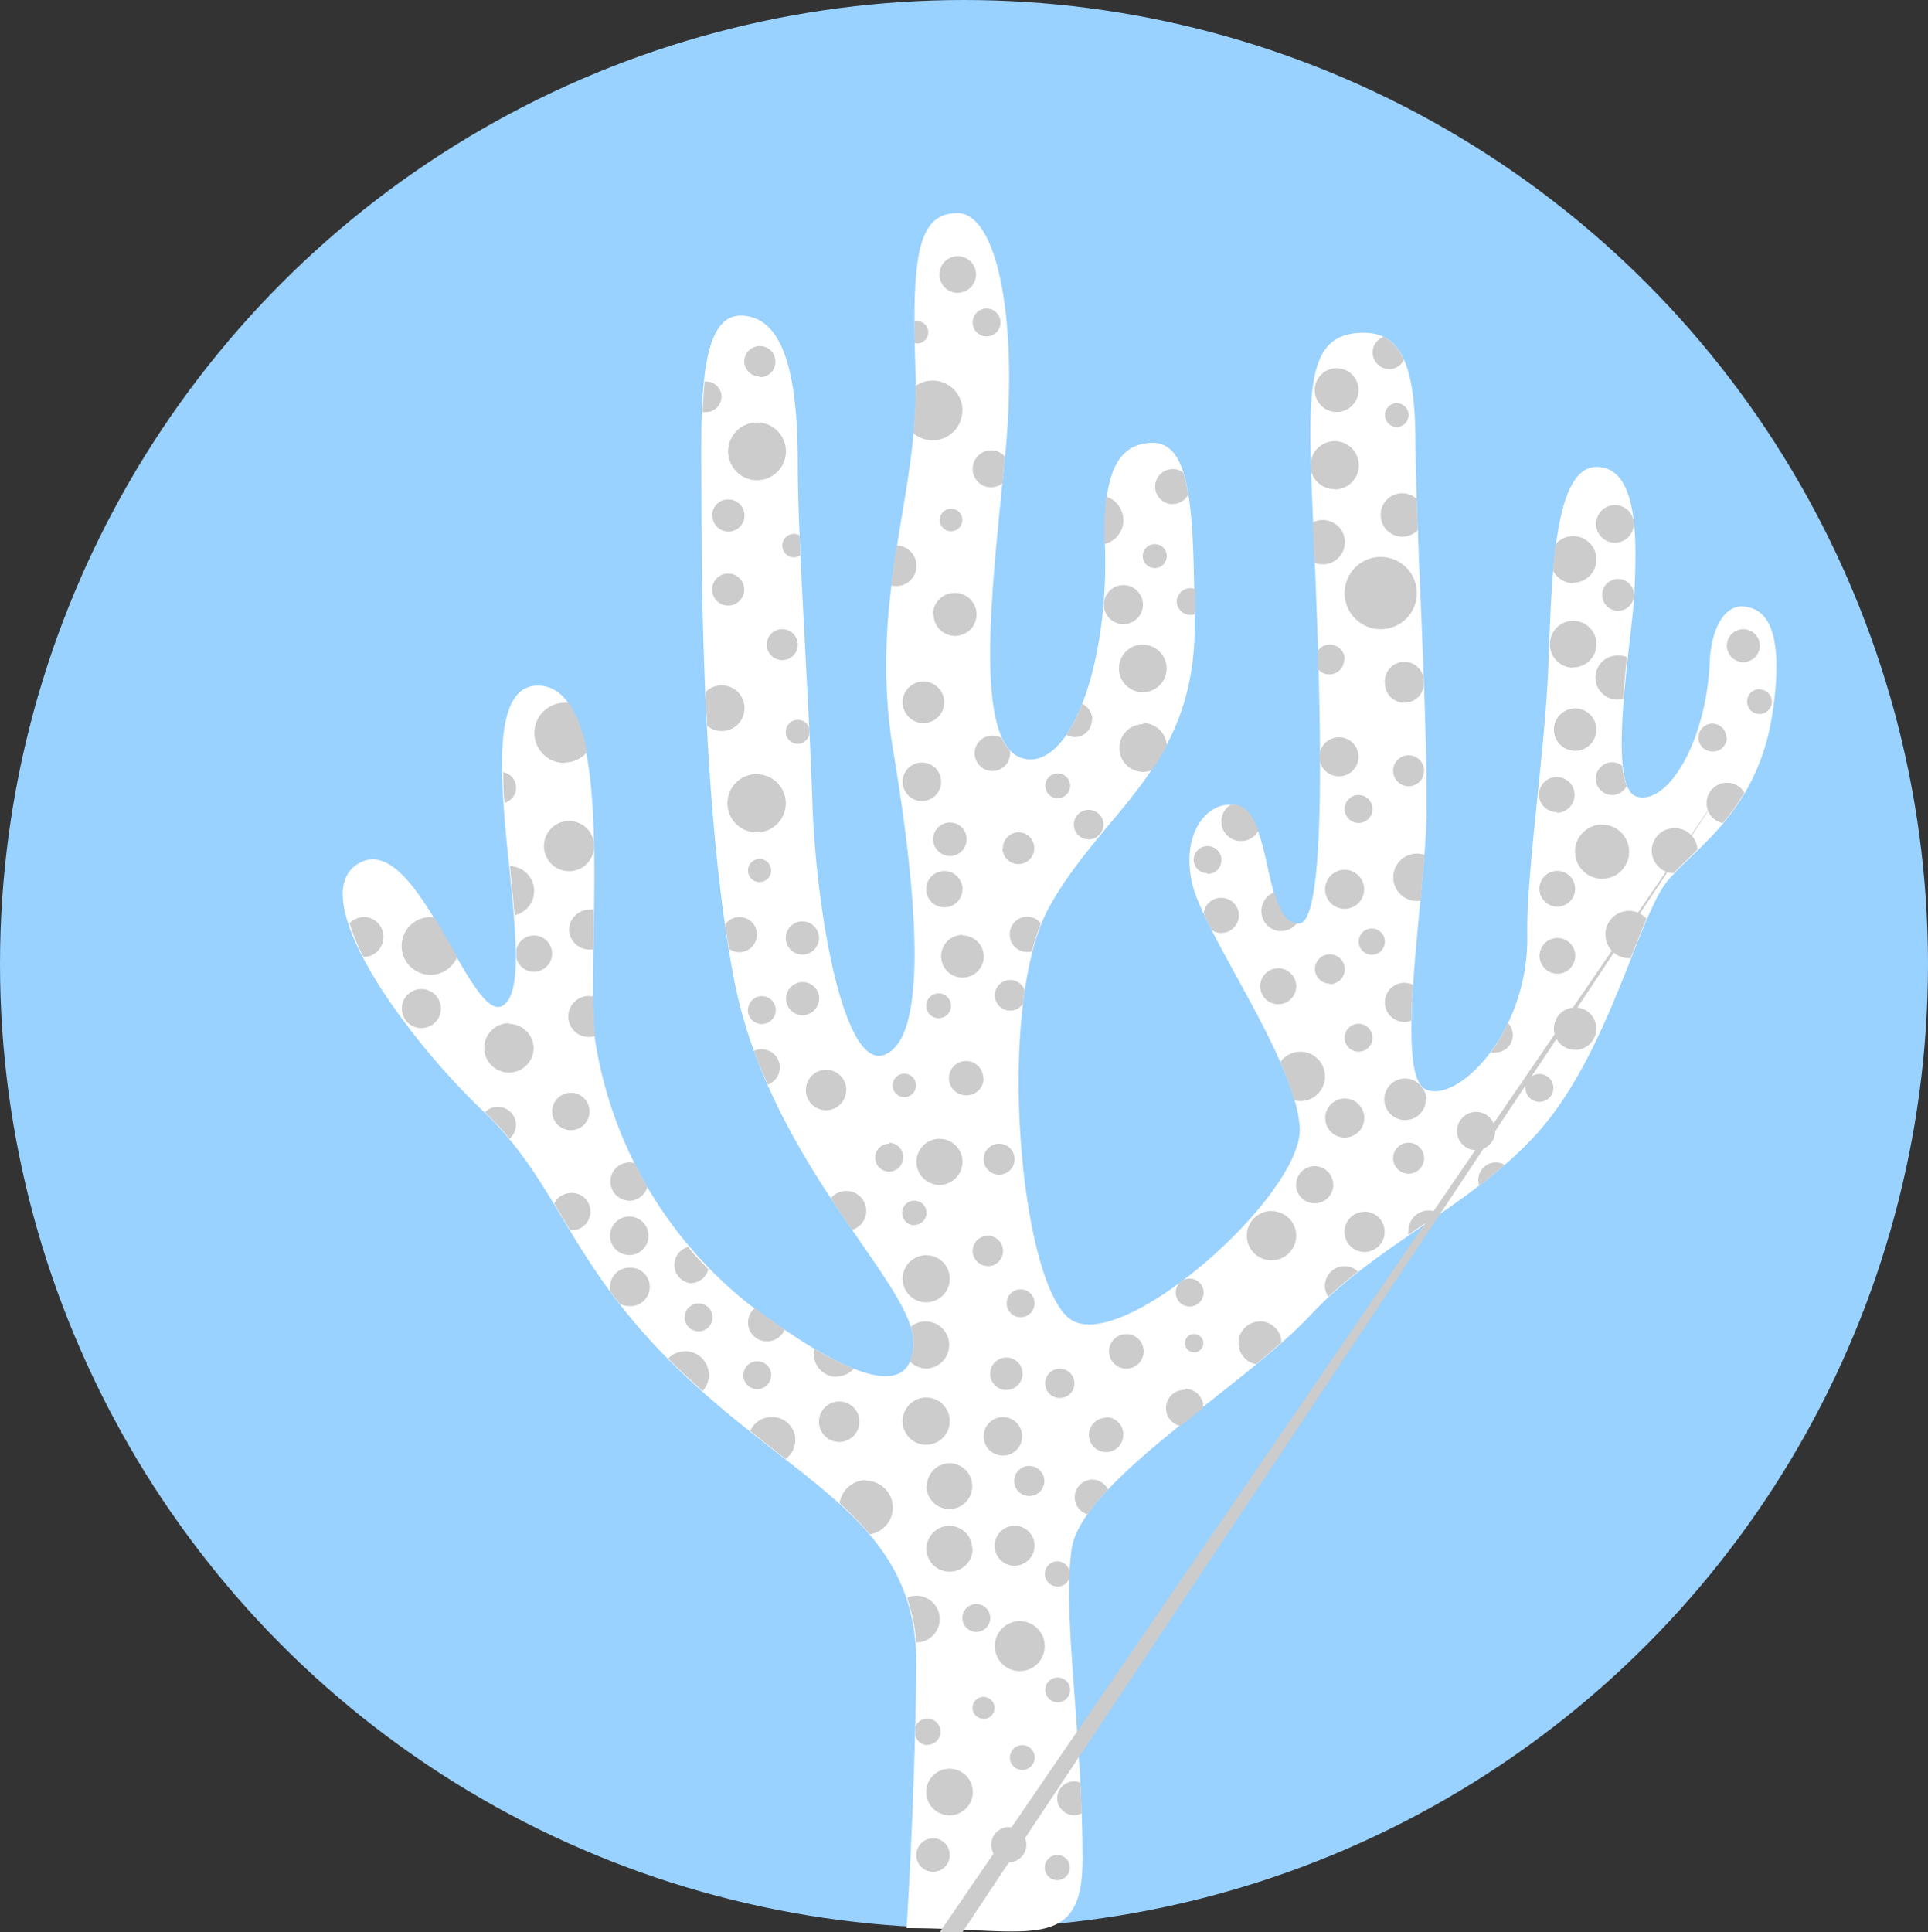 <svg xmlns="http://www.w3.org/2000/svg" viewBox="0 0 138.24 138.53"><rect x="0" y="0" width="138.24" height="138.53" fill="#333333" stroke="none"/><defs><style>.cls-1{fill:#99d1ff;}.cls-2{fill:#fff;}.cls-3{fill:#ccc;}</style></defs><title>Asset 3</title><g id="Layer_2" data-name="Layer 2"><g id="Layer_1-2" data-name="Layer 1"><circle class="cls-1" cx="69.12" cy="69.12" r="69.12"/><path class="cls-2" d="M77.62,133.32c0-9.1-1.45-17.32-.79-22.2S89.09,99.52,94,94.25s12.66-8.31,17.14-14.11,6.46-14.63,8.44-17,6.46-5,7.51-12-1.06-7.52-2-7.65c-1.37-.19-2.39,1.47-2.5,4-.26,5.67-3,10.28-5.24,9.62s-.29-11.47-.16-14.63.45-9.08-2.77-9-3.16,9.11-3.43,14.9S109.43,62.8,109.51,67c.13,6.9-4.87,12.05-7.23,11.13s-.14-13.45,0-19.51-.76-21.08-.79-26.76c0-5.07-.77-8-3.69-8-3.38,0-4,2.51-3.82,9,.12,5.81,1.85,33-.79,33.35s-1.87-7.75-4.49-8.44c-2-.54-4.18,1.94-3.16,5.8,1,3.7,7.38,12.52,7.65,17.27S80.65,97,76.83,94.64C73.16,92.36,71.29,72.1,75.25,65S85.83,55,85.66,44.41c-.11-7.27-.13-12.66-3-12.66s-3.58,2.9-3.43,7.51c.26,8.17-2.37,15.69-5.67,15.16C69.62,53.8,71.16,42,72.08,32.55s-.53-17.27-3.43-17.27-3.3,3.16-3,11.6-3.44,16-1.6,27,2.44,20.63-.66,21.75c-2.9,1.06-4.88-10.28-5.14-18.06s-1.05-18.85-1.05-24.26-.66-10.55-4-10.68-2.9,7.38-2.9,14S50.5,59,52.61,70.11C55.14,83.39,65.49,92,65.49,96.22S61,99,53.63,93.45A30.1,30.1,0,0,1,42.68,74.65c-.79-6,1.84-25.23-4-25.49s0,19.12-2.24,22.54-6.2-12-10.55-9.89,3,12.39,8.7,17.8,6.07,11.07,14.63,19.12,16.61,10.55,16.48,20.83S65,138.24,65,138.24C73.72,138.24,77.62,140.12,77.62,133.32Z"/><path class="cls-3" d="M67.3,73a.89.89,0,1,0-.89-.89A.89.89,0,0,0,67.3,73ZM65.71,83.3a1.65,1.65,0,1,0,1.65-1.65A1.65,1.65,0,0,0,65.71,83.3Zm3.6-23.13a1.2,1.2,0,1,0-1.2,1.2A1.2,1.2,0,0,0,69.31,60.18ZM77,59.12a1.06,1.06,0,1,0,1.06-1.06A1.06,1.06,0,0,0,77,59.12ZM74.18,93.44a1,1,0,1,0-1,1A1,1,0,0,0,74.18,93.44ZM72.43,70.26a1.1,1.1,0,1,0,.93,1.69c0-.31.08-.61.12-.91A1.1,1.1,0,0,0,72.43,70.26Zm-1.6,20.52a1.09,1.09,0,1,0-1.09-1.09A1.09,1.09,0,0,0,70.83,90.77ZM69,37.28a.81.81,0,1,0-.81.81A.81.81,0,0,0,69,37.28Zm3.13,62.37A1.16,1.16,0,1,0,71,98.49,1.16,1.16,0,0,0,72.13,99.66Zm-5.72-35.9a1.3,1.3,0,1,0,1.3-1.3A1.3,1.3,0,0,0,66.41,63.76ZM76,100.23a1.05,1.05,0,1,0-1.06-1.06A1.05,1.05,0,0,0,76,100.23Zm-.16,21.82a.89.89,0,1,0-.89-.89A.89.89,0,0,0,75.81,122.05Zm-8.9-78a1.54,1.54,0,1,0,1.54-1.54A1.54,1.54,0,0,0,66.9,44.05Zm8.9,13.18a.89.89,0,1,0-.89-.89A.89.89,0,0,0,75.8,57.23Zm0,56.52a.89.89,0,0,0,.86-.7c0-.11,0-.21,0-.32a.89.89,0,0,0-.88-.79.9.9,0,0,0,0,1.8Zm2.48-62.15a1.24,1.24,0,0,0-.73-1.13,11.34,11.34,0,0,1-1.13,2.21,1.23,1.23,0,0,0,.61.17A1.24,1.24,0,0,0,78.29,51.61ZM65.71,117.75a1.67,1.67,0,1,0-.67-3.2,13.87,13.87,0,0,1,.66,3.2Zm4-6.71a1.64,1.64,0,1,0-1.64,1.64A1.64,1.64,0,0,0,69.74,111Zm4.09-5.94a1.08,1.08,0,1,0,1.08,1.08A1.08,1.08,0,0,0,73.83,105.11Zm-7.3,20a.94.94,0,1,0-.87-1.31l0,.66A.93.93,0,0,0,66.53,125.12Zm4-47.8a1.23,1.23,0,1,0-1.23,1.23A1.23,1.23,0,0,0,70.53,77.32Zm1.38-16.49a1.14,1.14,0,1,0,1.14-1.14A1.14,1.14,0,0,0,71.91,60.83ZM72.4,67A1.24,1.24,0,0,0,74,68.2a16.64,16.64,0,0,1,.63-2A1.25,1.25,0,0,0,72.4,67Zm.35,45.25a1.43,1.43,0,1,0-1.43-1.43A1.43,1.43,0,0,0,72.75,112.26Zm.54-9.27a1.38,1.38,0,1,0-1.38,1.38A1.38,1.38,0,0,0,73.29,103ZM71.21,52.74a1.27,1.27,0,1,0,1.2,1.07,3.34,3.34,0,0,1-.58-.89A1.21,1.21,0,0,0,71.21,52.74ZM65.67,24.62a.8.8,0,1,0,0-1.59l-.1,0c0,.49,0,1,0,1.55Zm3-3.63a1.31,1.31,0,1,0-1.31-1.31A1.31,1.31,0,0,0,68.68,21Zm1.85,102.25a.79.79,0,1,0-.79-.79A.79.79,0,0,0,70.53,123.23ZM69.74,33.6a1.32,1.32,0,0,0,2.13,1.06c.07-.65.13-1.3.19-1.93a1.33,1.33,0,0,0-2.32.88Zm1-9.48a1,1,0,1,0-1-1A1,1,0,0,0,70.69,24.12ZM66.41,93.37a1.69,1.69,0,1,0-1.69-1.69A1.69,1.69,0,0,0,66.41,93.37ZM66.1,57.43a1.38,1.38,0,1,0-1.38-1.38A1.38,1.38,0,0,0,66.1,57.43Zm2.91-28a2.14,2.14,0,0,0-3.36-1.76,33.88,33.88,0,0,1-.16,3.39A2.13,2.13,0,0,0,69,29.47Zm0,37.6a1.53,1.53,0,1,0,1.53,1.53A1.53,1.53,0,0,0,69,67.07ZM64,77.82a.84.84,0,1,0,.84-.84A.84.84,0,0,0,64,77.82Zm1.56,10a.87.87,0,1,0-.87-.87A.87.87,0,0,0,65.59,87.84Zm.87,18.73a1.64,1.64,0,1,0,1.64-1.64A1.64,1.64,0,0,0,66.46,106.57ZM70,117a1,1,0,1,0-1-1A1,1,0,0,0,70,117ZM66.41,98.12a1.69,1.69,0,1,0-1.11-3,3.72,3.72,0,0,1,.19,1.07,3.4,3.4,0,0,1-.26,1.41A1.69,1.69,0,0,0,66.41,98.12Zm4.12-15.05A1.11,1.11,0,1,0,71.64,82,1.11,1.11,0,0,0,70.53,83.07ZM64.72,50.35a1.49,1.49,0,1,0,1.49-1.49A1.49,1.49,0,0,0,64.72,50.35ZM98.41,74.4a1,1,0,1,0-1,1A1,1,0,0,0,98.41,74.4Zm-2-9.24a1.4,1.4,0,1,0-1.4-1.4A1.4,1.4,0,0,0,96.42,65.16ZM80.55,44.75a1.4,1.4,0,1,0-1.4-1.4A1.4,1.4,0,0,0,80.55,44.75Zm31.12,25.06a1.28,1.28,0,1,0-1.28-1.28A1.28,1.28,0,0,0,111.66,69.81ZM98.41,58a1,1,0,1,0-1,1A1,1,0,0,0,98.41,58ZM94.83,37.28a1.57,1.57,0,0,0-.69.16c0,.9.08,1.87.12,2.91a1.59,1.59,0,1,0,.57-3.07Zm1.59,44.28a1.4,1.4,0,1,0-1.4-1.4A1.4,1.4,0,0,0,96.42,81.56Zm-1.07-11a1.07,1.07,0,1,0-1.07-1.07A1.07,1.07,0,0,0,95.35,70.52Zm6.24-28A2.59,2.59,0,1,0,99,45.11,2.59,2.59,0,0,0,101.59,42.53ZM111.66,65a1.28,1.28,0,1,0-1.28-1.28A1.28,1.28,0,0,0,111.66,65ZM96.42,47.29a1.07,1.07,0,0,0-1.93-.64q0,.66,0,1.32a1.07,1.07,0,0,0,1.89-.68Zm16.52,3.5a1.52,1.52,0,1,0,1.52,1.52A1.52,1.52,0,0,0,112.94,50.79ZM116,47a1.58,1.58,0,1,0,.37,3.11c.08-1,.18-2,.28-3A1.57,1.57,0,0,0,116,47Zm-4.38,11.27a1.28,1.28,0,1,0-1.28-1.28A1.28,1.28,0,0,0,111.66,58.22ZM125,47.47a1.18,1.18,0,1,0-1.18-1.18A1.18,1.18,0,0,0,125,47.47ZM115.64,57a1.17,1.17,0,0,0,1-.65,5.2,5.2,0,0,1-.33-1.45,1.16,1.16,0,0,0-.71-.25,1.17,1.17,0,1,0,0,2.35Zm-2.84-9.15a1.67,1.67,0,1,0-1.67-1.67A1.67,1.67,0,0,0,112.8,47.87Zm4.35-5.07c0-.09,0-.18,0-.26a1.14,1.14,0,1,0,0,.26Zm-4.35-1A1.67,1.67,0,1,0,111.55,39c-.08.61-.15,1.25-.2,1.9A1.66,1.66,0,0,0,112.8,41.82Zm3-2.87a1.35,1.35,0,0,0,1.34-1.26c0-.16,0-.32-.05-.47a1.35,1.35,0,1,0-1.29,1.73ZM96,55.66a1.4,1.4,0,1,0-1.39-1.48c0,.06,0,.12,0,.18A1.39,1.39,0,0,0,96,55.66Zm-9.42,7a1,1,0,1,0-1-1A1,1,0,0,0,86.59,62.61ZM89,60.3a1.4,1.4,0,0,0,1.23-.75c-.35-.94-.8-1.65-1.5-1.83a2.21,2.21,0,0,0-.39-.07A1.4,1.4,0,0,0,89,60.3ZM91.65,72a1.29,1.29,0,1,0-1.29-1.29A1.29,1.29,0,0,0,91.65,72Zm.15-5.25A1.43,1.43,0,0,0,93,66.18c-.81,0-1.27-1-1.62-2.21a1.44,1.44,0,0,0,.47,2.79ZM84.37,43.09a1,1,0,0,0,1,1,.94.94,0,0,0,.32-.06q0-.92,0-1.8a1,1,0,0,0-.29-.06A1,1,0,0,0,84.37,43.09ZM82.8,40.73a.86.86,0,1,0-.86-.86A.86.86,0,0,0,82.8,40.73Zm-.86,5.48a1.71,1.71,0,1,0,1.71,1.71A1.71,1.71,0,0,0,81.95,46.22Zm-1.4-8.94a1.74,1.74,0,0,0-1.22-1.66A21.62,21.62,0,0,0,79.19,39,1.75,1.75,0,0,0,80.55,37.28ZM91.8,76.14a21.69,21.69,0,0,1,1,2.75,1.77,1.77,0,1,0-1-2.75Zm-7.73-40a1.26,1.26,0,0,0,1.13-.7,10.79,10.79,0,0,0-.36-1.56,1.26,1.26,0,1,0-.76,2.27ZM99.6,26.47a1.19,1.19,0,0,0,1.05-.65,3.18,3.18,0,0,0-1.44-1.67,1.19,1.19,0,0,0,.39,2.31Zm2.25,38.11c.11-1.14.21-2.25.29-3.28a1.68,1.68,0,0,0-.54-.1,1.7,1.7,0,1,0,0,3.4ZM101,54.15a1.11,1.11,0,1,0,1.11,1.11A1.11,1.11,0,0,0,101,54.15ZM99.3,49a1.4,1.4,0,0,0,2.79.15l0-.44A1.4,1.4,0,0,0,99.3,49Zm1.4,24.27a1.4,1.4,0,0,0,.5-.1c0-.8.06-1.66.12-2.56a1.39,1.39,0,0,0-.62-.15,1.4,1.4,0,0,0,0,2.81Zm-5-38.18a1.73,1.73,0,1,0-1.71-2c0,.18,0,.38,0,.6A1.73,1.73,0,0,0,95.68,35.07ZM99.3,67.51a.94.94,0,1,0-.94.94A.94.94,0,0,0,99.3,67.51ZM99,36.92a1.55,1.55,0,0,0,2.65,1.1c0-.79-.06-1.55-.08-2.26A1.54,1.54,0,0,0,99,36.92Zm-3.16-7.38A1.57,1.57,0,1,0,94.27,28,1.57,1.57,0,0,0,95.84,29.54Zm3.46.22a.85.85,0,1,0,.85-.85A.85.85,0,0,0,99.3,29.76Zm-14,61.91a1,1,0,1,0,1,1A1,1,0,0,0,85.33,91.67ZM72.33,131a1.26,1.26,0,1,0,1.26,1.26A1.26,1.26,0,0,0,72.33,131Zm4.7-3.28a1.21,1.21,0,1,0,.53,2.29c0-.74-.06-1.48-.1-2.2A1.2,1.2,0,0,0,77,127.72Zm-3.73-2.6a.89.89,0,1,0,.89.89A.89.89,0,0,0,73.29,125.12Zm-.17-8.89A1.79,1.79,0,1,0,74.91,118,1.79,1.79,0,0,0,73.12,116.23Zm5.17-10.15a1.27,1.27,0,0,0-.32,2.49,16.26,16.26,0,0,1,1.47-1.77A1.27,1.27,0,0,0,78.29,106.08ZM75.81,133a.9.9,0,1,0,.9.9A.9.9,0,0,0,75.81,133Zm3.5-31.35a1.23,1.23,0,1,0,1.23,1.23A1.23,1.23,0,0,0,79.32,101.61Zm5.66-2a1.31,1.31,0,0,0-.33,2.59l1.64-1.31A1.31,1.31,0,0,0,85,99.57Zm-3-47.73a1.71,1.71,0,1,0,.63,3.3,20.59,20.59,0,0,0,1.06-1.77A1.71,1.71,0,0,0,81.95,51.84ZM80.8,95.65A1.24,1.24,0,1,0,82,96.88,1.24,1.24,0,0,0,80.8,95.65ZM68.1,133a1.2,1.2,0,1,0-1.2,1.2A1.2,1.2,0,0,0,68.1,133Zm-4.35-51a1,1,0,1,0,1,1A1,1,0,0,0,63.76,81.94ZM62.1,106.12a1.93,1.93,0,0,0-1.9,1.65A24,24,0,0,1,62.36,110a1.93,1.93,0,0,0-.26-3.84Zm4.31-2.54a1.69,1.69,0,1,0-1.69-1.69A1.69,1.69,0,0,0,66.41,103.59Zm-4.79-1.65a1.45,1.45,0,1,0-1.45,1.45A1.45,1.45,0,0,0,61.62,101.93Zm24-6.29a.66.66,0,1,0,.66.66A.66.66,0,0,0,85.64,95.65ZM68.08,126.81a1.67,1.67,0,1,0,1.67,1.67A1.67,1.67,0,0,0,68.08,126.81Zm-.7,11.72,1.63,0,54.81-82.41a1.46,1.46,0,0,0-.29,2.89,16.42,16.42,0,0,0,1.55-2.18A1.46,1.46,0,0,0,123.82,56.12ZM112.94,72.23a1.52,1.52,0,1,0,1.52,1.52A1.52,1.52,0,0,0,112.94,72.23Zm3.87-11.18A1.94,1.94,0,1,0,114.88,63,1.93,1.93,0,0,0,116.81,61.05Zm-9.93,14.41a1.23,1.23,0,0,0,.33,0,1.25,1.25,0,0,0,.91-2.12A12.92,12.92,0,0,1,106.88,75.47ZM110.38,77a1,1,0,1,0,1,1A1,1,0,0,0,110.38,77ZM106,84.6a1.24,1.24,0,0,0,.07.4q.94-.71,1.82-1.48a1.24,1.24,0,0,0-.63-.18A1.26,1.26,0,0,0,106,84.6ZM115.11,67a1.7,1.7,0,0,0,1.7,1.7h.1c.41-1,.79-2,1.15-2.83A1.69,1.69,0,0,0,115.11,67Zm11.05-17.59a.89.89,0,1,0,.89.89A.89.89,0,0,0,126.17,49.43ZM60,98.68a1.63,1.63,0,0,0,1.22-.55,20.19,20.19,0,0,1-2.83-1.42,1.64,1.64,0,0,0,1.61,2Zm63.78-45.8a1,1,0,1,0-1,1A1,1,0,0,0,123.82,52.88Zm-3.69,6.5A1.61,1.61,0,0,0,120,62.6c.5-.52,1.09-1.07,1.71-1.69A1.61,1.61,0,0,0,120.13,59.38ZM102.28,78.82A1.48,1.48,0,0,0,102,78a1.24,1.24,0,0,1-.23-.27,1.49,1.49,0,1,0,.47,1.08Zm-11.11,8a1.77,1.77,0,1,0,1.77,1.77A1.77,1.77,0,0,0,91.17,86.83ZM95,92.18a1.39,1.39,0,0,0,.24.79c.68-.63,1.39-1.23,2.13-1.8a1.4,1.4,0,0,0-2.37,1Zm.59-7.24a1.33,1.33,0,1,0-1.33,1.33A1.33,1.33,0,0,0,95.6,84.94Zm-5.25,9.8a1.55,1.55,0,0,0-.29,3.07c.64-.53,1.26-1.05,1.83-1.57A1.55,1.55,0,0,0,90.36,94.73Zm7.5-7.86a1.44,1.44,0,1,0,1.44,1.44A1.44,1.44,0,0,0,97.86,86.87Zm3.14,1.4a1.47,1.47,0,0,0,0,.26L103.18,87A1.43,1.43,0,0,0,101,88.27ZM102.11,83A1.11,1.11,0,1,0,101,84.15,1.11,1.11,0,0,0,102.11,83Zm5.1-1.91a1.37,1.37,0,1,0-1.37,1.37A1.37,1.37,0,0,0,107.21,81.13ZM87.55,64.37a1.25,1.25,0,0,0-1.25,1.14q.26.56.57,1.17a1.26,1.26,0,1,0,.67-2.31ZM37,56.47a1.13,1.13,0,0,0-.92-1.11c0,.7,0,1.44.1,2.2A1.13,1.13,0,0,0,37,56.47Zm14.74-28a1.12,1.12,0,0,0-1.12-1.12h-.09c-.07.69-.12,1.42-.15,2.2l.24,0A1.12,1.12,0,0,0,51.73,28.44Zm-.66,8.49a1.15,1.15,0,1,0,1.15-1.15A1.15,1.15,0,0,0,51.06,36.93Zm9.6,41.19a1.45,1.45,0,1,0-1.45,1.45A1.45,1.45,0,0,0,60.67,78.12ZM54.28,34.43a2.07,2.07,0,1,0-2.07-2.07A2.07,2.07,0,0,0,54.28,34.43Zm.2-7.38a1.12,1.12,0,1,0-1.12-1.12A1.12,1.12,0,0,0,54.48,27Zm-14,27.62a2.14,2.14,0,0,0,1.6-.73,9.33,9.33,0,0,0-1.29-3.55,2.13,2.13,0,0,0-.32,0,2.15,2.15,0,1,0,0,4.31ZM49.49,92a1.33,1.33,0,0,0,1.3-1c-.5-.52-1-1-1.45-1.6A1.33,1.33,0,0,0,49.49,92Zm6.6-52.88a.84.84,0,0,0,.84.84.82.82,0,0,0,.45-.15q0-.73-.06-1.43a.82.82,0,0,0-.38-.1A.84.84,0,0,0,56.09,39.1ZM40.8,66.61a1.47,1.47,0,0,0,1.47,1.47l.28,0c0-.92,0-1.88,0-2.86a1.45,1.45,0,0,0-.33,0A1.47,1.47,0,0,0,40.8,66.61Zm4.31,19.48a1.37,1.37,0,0,0,1.31-1c-.32-.56-.64-1.13-.92-1.7a1.37,1.37,0,1,0-.39,2.69ZM39,60.66a1.8,1.8,0,1,0,1.8-1.8A1.8,1.8,0,0,0,39,60.66Zm17.34-8.19a.86.86,0,0,0,.86.86.84.84,0,0,0,.83-.72l0-.37a.84.84,0,0,0-.81-.63A.86.86,0,0,0,56.34,52.47Zm0,14.78a1.19,1.19,0,1,0,1.19-1.19A1.19,1.19,0,0,0,56.34,67.25Zm-2.72,5.17a1,1,0,1,0,1-1A1,1,0,0,0,53.63,72.42Zm5.95,13.49c.52.79,1,1.55,1.53,2.27a1.43,1.43,0,1,0-1.53-2.27ZM55.29,62.41a.83.83,0,1,0-.83.83A.83.83,0,0,0,55.29,62.41ZM57.2,46.22a1.11,1.11,0,1,0-1.11,1.11A1.11,1.11,0,0,0,57.2,46.22ZM54.06,75.34q.45,1.24,1,2.42a1.31,1.31,0,1,0-1-2.42Zm.19-19.84a2.09,2.09,0,1,0,2.09,2.09A2.09,2.09,0,0,0,54.25,55.51ZM55,96.17a1.36,1.36,0,0,0,1.26-.85c-.68-.46-1.41-1-2.15-1.53A1.35,1.35,0,0,0,55,96.17ZM52.21,41.12a1.15,1.15,0,1,0,1.15,1.15A1.15,1.15,0,0,0,52.21,41.12ZM36.89,65.62a1.78,1.78,0,0,0-.33-3.52C36.68,63.32,36.8,64.51,36.89,65.62ZM49.12,96.89a1.7,1.7,0,0,0-1.21.51c.43.44.88.88,1.37,1.33l1.1,1a1.7,1.7,0,0,0-1.26-2.85Zm-4-6a1.38,1.38,0,0,0-1.38,1.38,1.36,1.36,0,0,0,0,.3l.69.9a1.36,1.36,0,0,0,.66.17,1.38,1.38,0,1,0,0-2.75Zm0-3.67a1.38,1.38,0,1,0,1.38,1.38A1.38,1.38,0,0,0,45.11,87.22Zm8.26-36.44a1.63,1.63,0,0,0-2.78-1.17c0,.8.07,1.61.11,2.43a1.63,1.63,0,0,0,2.67-1.26Zm1.92,47.82a1,1,0,1,0-1,1A1,1,0,0,0,55.29,98.61Zm0,3a1.66,1.66,0,0,0-1.51,1c.87.69,1.71,1.35,2.53,2a1.65,1.65,0,0,0-1-3Zm3.44-30a1.19,1.19,0,1,0-1.19,1.19A1.19,1.19,0,0,0,58.72,71.64Zm-16.46-.19a1.47,1.47,0,1,0,.38,2.87c-.08-.78-.12-1.75-.13-2.85Zm12-4.43A1.26,1.26,0,0,0,52,66.27c.08.59.17,1.18.27,1.76a1.26,1.26,0,0,0,2-1ZM50.09,93.45a1,1,0,1,0,1,1A1,1,0,0,0,50.09,93.45ZM30.87,65.75a2.07,2.07,0,1,0,1.91,2.86c-.52-.91-1.07-1.9-1.65-2.84Zm10.06,12.6a1.34,1.34,0,1,0,1.34,1.34A1.34,1.34,0,0,0,40.93,78.35ZM30.21,70.91a1.4,1.4,0,1,0,1.4,1.4A1.4,1.4,0,0,0,30.21,70.91Zm35.5-30.35a1.45,1.45,0,0,0-1.41-1.45q-.22,1.4-.4,2.86a1.44,1.44,0,0,0,1.81-1.41ZM26.06,65.75a1.42,1.42,0,0,0-1,.45,16.19,16.19,0,0,0,1,2.41,1.43,1.43,0,0,0,0-2.87ZM40.93,85.54a1.33,1.33,0,0,0-1.2.75l1.15,1.91h0a1.34,1.34,0,1,0,0-2.67ZM38.29,67.07a1.3,1.3,0,0,0-1.27,1c0,.21,0,.41,0,.61a1.3,1.3,0,1,0,1.26-1.61Zm-2.6,12.29a1.29,1.29,0,0,0-.92.38,23.81,23.81,0,0,1,1.76,1.9,1.29,1.29,0,0,0-.85-2.28Zm.8-6a1.77,1.77,0,1,0,1.77,1.77A1.77,1.77,0,0,0,36.49,73.41Z"/></g></g></svg>
